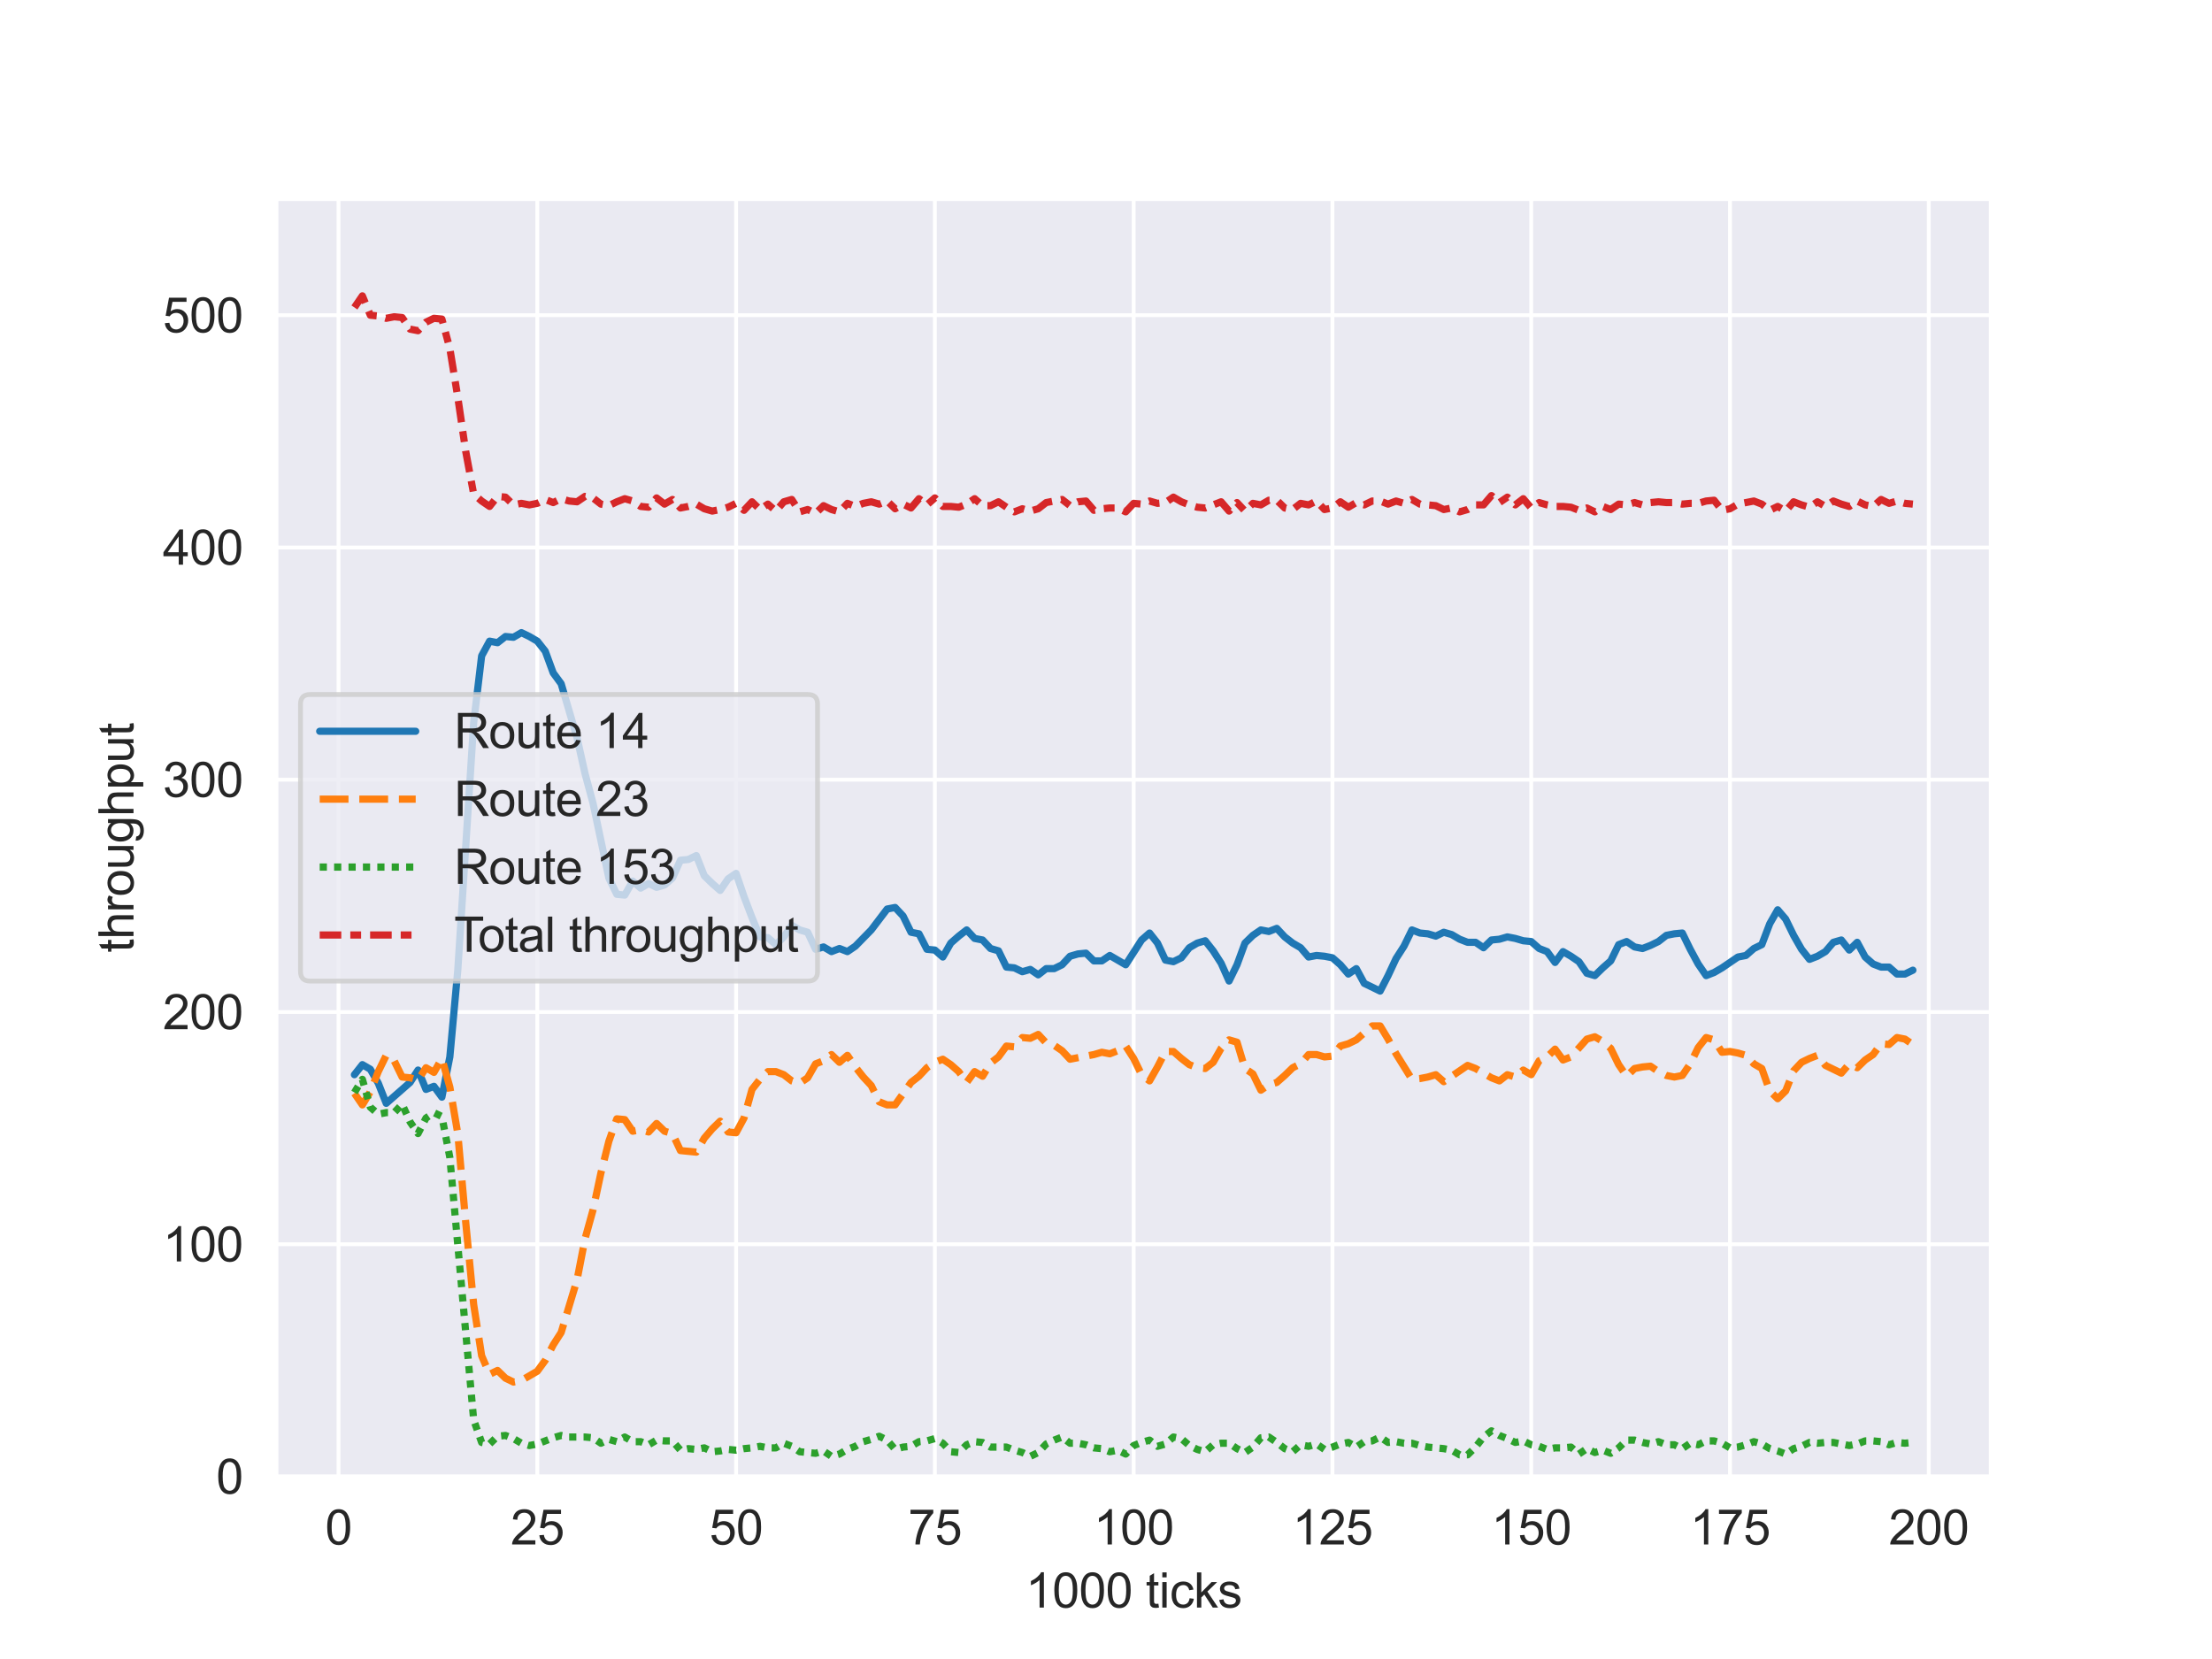 <?xml version="1.0" encoding="utf-8" standalone="no"?>
<!DOCTYPE svg PUBLIC "-//W3C//DTD SVG 1.1//EN"
  "http://www.w3.org/Graphics/SVG/1.1/DTD/svg11.dtd">
<svg xmlns:xlink="http://www.w3.org/1999/xlink" width="460.8pt" height="345.6pt" viewBox="0 0 460.8 345.6" xmlns="http://www.w3.org/2000/svg" version="1.1">
 <defs>
  <style type="text/css">*{stroke-linejoin: round; stroke-linecap: butt}</style>
 </defs>
 <g id="figure_1">
  <g id="patch_1">
   <path d="M 0 345.6 
L 460.8 345.6 
L 460.8 0 
L 0 0 
z
" style="fill: #ffffff"/>
  </g>
  <g id="axes_1">
   <g id="patch_2">
    <path d="M 57.6 307.584 
L 414.72 307.584 
L 414.72 41.472 
L 57.6 41.472 
z
" style="fill: #eaeaf2"/>
   </g>
   <g id="matplotlib.axis_1">
    <g id="xtick_1">
     <g id="line2d_1">
      <path d="M 70.52 307.584 
L 70.52 41.472 
" clip-path="url(#p5e1f982616)" style="fill: none; stroke: #ffffff; stroke-width: 0.8; stroke-linecap: round"/>
     </g>
     <g id="text_1">
      <!-- 0 -->
      <g style="fill: #262626" transform="translate(67.739 321.742) scale(0.1 -0.1)">
       <defs>
        <path id="ArialMT-30" d="M 266 2259 
Q 266 3072 433 3567 
Q 600 4063 929 4331 
Q 1259 4600 1759 4600 
Q 2128 4600 2406 4451 
Q 2684 4303 2865 4023 
Q 3047 3744 3150 3342 
Q 3253 2941 3253 2259 
Q 3253 1453 3087 958 
Q 2922 463 2592 192 
Q 2263 -78 1759 -78 
Q 1097 -78 719 397 
Q 266 969 266 2259 
z
M 844 2259 
Q 844 1131 1108 757 
Q 1372 384 1759 384 
Q 2147 384 2411 759 
Q 2675 1134 2675 2259 
Q 2675 3391 2411 3762 
Q 2147 4134 1753 4134 
Q 1366 4134 1134 3806 
Q 844 3388 844 2259 
z
" transform="scale(0.016)"/>
       </defs>
       <use xlink:href="#ArialMT-30"/>
      </g>
     </g>
    </g>
    <g id="xtick_2">
     <g id="line2d_2">
      <path d="M 111.93 307.584 
L 111.93 41.472 
" clip-path="url(#p5e1f982616)" style="fill: none; stroke: #ffffff; stroke-width: 0.8; stroke-linecap: round"/>
     </g>
     <g id="text_2">
      <!-- 25 -->
      <g style="fill: #262626" transform="translate(106.369 321.742) scale(0.1 -0.1)">
       <defs>
        <path id="ArialMT-32" d="M 3222 541 
L 3222 0 
L 194 0 
Q 188 203 259 391 
Q 375 700 629 1000 
Q 884 1300 1366 1694 
Q 2113 2306 2375 2664 
Q 2638 3022 2638 3341 
Q 2638 3675 2398 3904 
Q 2159 4134 1775 4134 
Q 1369 4134 1125 3890 
Q 881 3647 878 3216 
L 300 3275 
Q 359 3922 746 4261 
Q 1134 4600 1788 4600 
Q 2447 4600 2831 4234 
Q 3216 3869 3216 3328 
Q 3216 3053 3103 2787 
Q 2991 2522 2730 2228 
Q 2469 1934 1863 1422 
Q 1356 997 1212 845 
Q 1069 694 975 541 
L 3222 541 
z
" transform="scale(0.016)"/>
        <path id="ArialMT-35" d="M 266 1200 
L 856 1250 
Q 922 819 1161 601 
Q 1400 384 1738 384 
Q 2144 384 2425 690 
Q 2706 997 2706 1503 
Q 2706 1984 2436 2262 
Q 2166 2541 1728 2541 
Q 1456 2541 1237 2417 
Q 1019 2294 894 2097 
L 366 2166 
L 809 4519 
L 3088 4519 
L 3088 3981 
L 1259 3981 
L 1013 2750 
Q 1425 3038 1878 3038 
Q 2478 3038 2890 2622 
Q 3303 2206 3303 1553 
Q 3303 931 2941 478 
Q 2500 -78 1738 -78 
Q 1113 -78 717 272 
Q 322 622 266 1200 
z
" transform="scale(0.016)"/>
       </defs>
       <use xlink:href="#ArialMT-32"/>
       <use xlink:href="#ArialMT-35" x="55.615"/>
      </g>
     </g>
    </g>
    <g id="xtick_3">
     <g id="line2d_3">
      <path d="M 153.34 307.584 
L 153.34 41.472 
" clip-path="url(#p5e1f982616)" style="fill: none; stroke: #ffffff; stroke-width: 0.8; stroke-linecap: round"/>
     </g>
     <g id="text_3">
      <!-- 50 -->
      <g style="fill: #262626" transform="translate(147.779 321.742) scale(0.1 -0.1)">
       <use xlink:href="#ArialMT-35"/>
       <use xlink:href="#ArialMT-30" x="55.615"/>
      </g>
     </g>
    </g>
    <g id="xtick_4">
     <g id="line2d_4">
      <path d="M 194.75 307.584 
L 194.75 41.472 
" clip-path="url(#p5e1f982616)" style="fill: none; stroke: #ffffff; stroke-width: 0.8; stroke-linecap: round"/>
     </g>
     <g id="text_4">
      <!-- 75 -->
      <g style="fill: #262626" transform="translate(189.189 321.742) scale(0.1 -0.1)">
       <defs>
        <path id="ArialMT-37" d="M 303 3981 
L 303 4522 
L 3269 4522 
L 3269 4084 
Q 2831 3619 2401 2847 
Q 1972 2075 1738 1259 
Q 1569 684 1522 0 
L 944 0 
Q 953 541 1156 1306 
Q 1359 2072 1739 2783 
Q 2119 3494 2547 3981 
L 303 3981 
z
" transform="scale(0.016)"/>
       </defs>
       <use xlink:href="#ArialMT-37"/>
       <use xlink:href="#ArialMT-35" x="55.615"/>
      </g>
     </g>
    </g>
    <g id="xtick_5">
     <g id="line2d_5">
      <path d="M 236.16 307.584 
L 236.16 41.472 
" clip-path="url(#p5e1f982616)" style="fill: none; stroke: #ffffff; stroke-width: 0.8; stroke-linecap: round"/>
     </g>
     <g id="text_5">
      <!-- 100 -->
      <g style="fill: #262626" transform="translate(227.819 321.742) scale(0.1 -0.1)">
       <defs>
        <path id="ArialMT-31" d="M 2384 0 
L 1822 0 
L 1822 3584 
Q 1619 3391 1289 3197 
Q 959 3003 697 2906 
L 697 3450 
Q 1169 3672 1522 3987 
Q 1875 4303 2022 4600 
L 2384 4600 
L 2384 0 
z
" transform="scale(0.016)"/>
       </defs>
       <use xlink:href="#ArialMT-31"/>
       <use xlink:href="#ArialMT-30" x="55.615"/>
       <use xlink:href="#ArialMT-30" x="111.23"/>
      </g>
     </g>
    </g>
    <g id="xtick_6">
     <g id="line2d_6">
      <path d="M 277.57 307.584 
L 277.57 41.472 
" clip-path="url(#p5e1f982616)" style="fill: none; stroke: #ffffff; stroke-width: 0.8; stroke-linecap: round"/>
     </g>
     <g id="text_6">
      <!-- 125 -->
      <g style="fill: #262626" transform="translate(269.229 321.742) scale(0.1 -0.1)">
       <use xlink:href="#ArialMT-31"/>
       <use xlink:href="#ArialMT-32" x="55.615"/>
       <use xlink:href="#ArialMT-35" x="111.23"/>
      </g>
     </g>
    </g>
    <g id="xtick_7">
     <g id="line2d_7">
      <path d="M 318.98 307.584 
L 318.98 41.472 
" clip-path="url(#p5e1f982616)" style="fill: none; stroke: #ffffff; stroke-width: 0.8; stroke-linecap: round"/>
     </g>
     <g id="text_7">
      <!-- 150 -->
      <g style="fill: #262626" transform="translate(310.639 321.742) scale(0.1 -0.1)">
       <use xlink:href="#ArialMT-31"/>
       <use xlink:href="#ArialMT-35" x="55.615"/>
       <use xlink:href="#ArialMT-30" x="111.23"/>
      </g>
     </g>
    </g>
    <g id="xtick_8">
     <g id="line2d_8">
      <path d="M 360.39 307.584 
L 360.39 41.472 
" clip-path="url(#p5e1f982616)" style="fill: none; stroke: #ffffff; stroke-width: 0.8; stroke-linecap: round"/>
     </g>
     <g id="text_8">
      <!-- 175 -->
      <g style="fill: #262626" transform="translate(352.049 321.742) scale(0.1 -0.1)">
       <use xlink:href="#ArialMT-31"/>
       <use xlink:href="#ArialMT-37" x="55.615"/>
       <use xlink:href="#ArialMT-35" x="111.23"/>
      </g>
     </g>
    </g>
    <g id="xtick_9">
     <g id="line2d_9">
      <path d="M 401.8 307.584 
L 401.8 41.472 
" clip-path="url(#p5e1f982616)" style="fill: none; stroke: #ffffff; stroke-width: 0.8; stroke-linecap: round"/>
     </g>
     <g id="text_9">
      <!-- 200 -->
      <g style="fill: #262626" transform="translate(393.459 321.742) scale(0.1 -0.1)">
       <use xlink:href="#ArialMT-32"/>
       <use xlink:href="#ArialMT-30" x="55.615"/>
       <use xlink:href="#ArialMT-30" x="111.23"/>
      </g>
     </g>
    </g>
    <g id="text_10">
     <!-- 1000 ticks -->
     <g style="fill: #262626" transform="translate(213.649 334.887) scale(0.1 -0.1)">
      <defs>
       <path id="ArialMT-20" transform="scale(0.016)"/>
       <path id="ArialMT-74" d="M 1650 503 
L 1731 6 
Q 1494 -44 1306 -44 
Q 1000 -44 831 53 
Q 663 150 594 308 
Q 525 466 525 972 
L 525 2881 
L 113 2881 
L 113 3319 
L 525 3319 
L 525 4141 
L 1084 4478 
L 1084 3319 
L 1650 3319 
L 1650 2881 
L 1084 2881 
L 1084 941 
Q 1084 700 1114 631 
Q 1144 563 1211 522 
Q 1278 481 1403 481 
Q 1497 481 1650 503 
z
" transform="scale(0.016)"/>
       <path id="ArialMT-69" d="M 425 3934 
L 425 4581 
L 988 4581 
L 988 3934 
L 425 3934 
z
M 425 0 
L 425 3319 
L 988 3319 
L 988 0 
L 425 0 
z
" transform="scale(0.016)"/>
       <path id="ArialMT-63" d="M 2588 1216 
L 3141 1144 
Q 3050 572 2676 248 
Q 2303 -75 1759 -75 
Q 1078 -75 664 370 
Q 250 816 250 1647 
Q 250 2184 428 2587 
Q 606 2991 970 3192 
Q 1334 3394 1763 3394 
Q 2303 3394 2647 3120 
Q 2991 2847 3088 2344 
L 2541 2259 
Q 2463 2594 2264 2762 
Q 2066 2931 1784 2931 
Q 1359 2931 1093 2626 
Q 828 2322 828 1663 
Q 828 994 1084 691 
Q 1341 388 1753 388 
Q 2084 388 2306 591 
Q 2528 794 2588 1216 
z
" transform="scale(0.016)"/>
       <path id="ArialMT-6b" d="M 425 0 
L 425 4581 
L 988 4581 
L 988 1969 
L 2319 3319 
L 3047 3319 
L 1778 2088 
L 3175 0 
L 2481 0 
L 1384 1697 
L 988 1316 
L 988 0 
L 425 0 
z
" transform="scale(0.016)"/>
       <path id="ArialMT-73" d="M 197 991 
L 753 1078 
Q 800 744 1014 566 
Q 1228 388 1613 388 
Q 2000 388 2187 545 
Q 2375 703 2375 916 
Q 2375 1106 2209 1216 
Q 2094 1291 1634 1406 
Q 1016 1563 777 1677 
Q 538 1791 414 1992 
Q 291 2194 291 2438 
Q 291 2659 392 2848 
Q 494 3038 669 3163 
Q 800 3259 1026 3326 
Q 1253 3394 1513 3394 
Q 1903 3394 2198 3281 
Q 2494 3169 2634 2976 
Q 2775 2784 2828 2463 
L 2278 2388 
Q 2241 2644 2061 2787 
Q 1881 2931 1553 2931 
Q 1166 2931 1000 2803 
Q 834 2675 834 2503 
Q 834 2394 903 2306 
Q 972 2216 1119 2156 
Q 1203 2125 1616 2013 
Q 2213 1853 2448 1751 
Q 2684 1650 2818 1456 
Q 2953 1263 2953 975 
Q 2953 694 2789 445 
Q 2625 197 2315 61 
Q 2006 -75 1616 -75 
Q 969 -75 630 194 
Q 291 463 197 991 
z
" transform="scale(0.016)"/>
      </defs>
      <use xlink:href="#ArialMT-31"/>
      <use xlink:href="#ArialMT-30" x="55.615"/>
      <use xlink:href="#ArialMT-30" x="111.23"/>
      <use xlink:href="#ArialMT-30" x="166.846"/>
      <use xlink:href="#ArialMT-20" x="222.461"/>
      <use xlink:href="#ArialMT-74" x="250.244"/>
      <use xlink:href="#ArialMT-69" x="278.027"/>
      <use xlink:href="#ArialMT-63" x="300.244"/>
      <use xlink:href="#ArialMT-6b" x="350.244"/>
      <use xlink:href="#ArialMT-73" x="400.244"/>
     </g>
    </g>
   </g>
   <g id="matplotlib.axis_2">
    <g id="ytick_1">
     <g id="line2d_10">
      <path d="M 57.6 307.584 
L 414.72 307.584 
" clip-path="url(#p5e1f982616)" style="fill: none; stroke: #ffffff; stroke-width: 0.8; stroke-linecap: round"/>
     </g>
     <g id="text_11">
      <!-- 0 -->
      <g style="fill: #262626" transform="translate(45.039 311.163) scale(0.1 -0.1)">
       <use xlink:href="#ArialMT-30"/>
      </g>
     </g>
    </g>
    <g id="ytick_2">
     <g id="line2d_11">
      <path d="M 57.6 259.2 
L 414.72 259.2 
" clip-path="url(#p5e1f982616)" style="fill: none; stroke: #ffffff; stroke-width: 0.8; stroke-linecap: round"/>
     </g>
     <g id="text_12">
      <!-- 100 -->
      <g style="fill: #262626" transform="translate(33.917 262.779) scale(0.1 -0.1)">
       <use xlink:href="#ArialMT-31"/>
       <use xlink:href="#ArialMT-30" x="55.615"/>
       <use xlink:href="#ArialMT-30" x="111.23"/>
      </g>
     </g>
    </g>
    <g id="ytick_3">
     <g id="line2d_12">
      <path d="M 57.6 210.816 
L 414.72 210.816 
" clip-path="url(#p5e1f982616)" style="fill: none; stroke: #ffffff; stroke-width: 0.8; stroke-linecap: round"/>
     </g>
     <g id="text_13">
      <!-- 200 -->
      <g style="fill: #262626" transform="translate(33.917 214.395) scale(0.1 -0.1)">
       <use xlink:href="#ArialMT-32"/>
       <use xlink:href="#ArialMT-30" x="55.615"/>
       <use xlink:href="#ArialMT-30" x="111.23"/>
      </g>
     </g>
    </g>
    <g id="ytick_4">
     <g id="line2d_13">
      <path d="M 57.6 162.432 
L 414.72 162.432 
" clip-path="url(#p5e1f982616)" style="fill: none; stroke: #ffffff; stroke-width: 0.8; stroke-linecap: round"/>
     </g>
     <g id="text_14">
      <!-- 300 -->
      <g style="fill: #262626" transform="translate(33.917 166.011) scale(0.1 -0.1)">
       <defs>
        <path id="ArialMT-33" d="M 269 1209 
L 831 1284 
Q 928 806 1161 595 
Q 1394 384 1728 384 
Q 2125 384 2398 659 
Q 2672 934 2672 1341 
Q 2672 1728 2419 1979 
Q 2166 2231 1775 2231 
Q 1616 2231 1378 2169 
L 1441 2663 
Q 1497 2656 1531 2656 
Q 1891 2656 2178 2843 
Q 2466 3031 2466 3422 
Q 2466 3731 2256 3934 
Q 2047 4138 1716 4138 
Q 1388 4138 1169 3931 
Q 950 3725 888 3313 
L 325 3413 
Q 428 3978 793 4289 
Q 1159 4600 1703 4600 
Q 2078 4600 2393 4439 
Q 2709 4278 2876 4000 
Q 3044 3722 3044 3409 
Q 3044 3113 2884 2869 
Q 2725 2625 2413 2481 
Q 2819 2388 3044 2092 
Q 3269 1797 3269 1353 
Q 3269 753 2831 336 
Q 2394 -81 1725 -81 
Q 1122 -81 723 278 
Q 325 638 269 1209 
z
" transform="scale(0.016)"/>
       </defs>
       <use xlink:href="#ArialMT-33"/>
       <use xlink:href="#ArialMT-30" x="55.615"/>
       <use xlink:href="#ArialMT-30" x="111.23"/>
      </g>
     </g>
    </g>
    <g id="ytick_5">
     <g id="line2d_14">
      <path d="M 57.6 114.048 
L 414.72 114.048 
" clip-path="url(#p5e1f982616)" style="fill: none; stroke: #ffffff; stroke-width: 0.8; stroke-linecap: round"/>
     </g>
     <g id="text_15">
      <!-- 400 -->
      <g style="fill: #262626" transform="translate(33.917 117.627) scale(0.1 -0.1)">
       <defs>
        <path id="ArialMT-34" d="M 2069 0 
L 2069 1097 
L 81 1097 
L 81 1613 
L 2172 4581 
L 2631 4581 
L 2631 1613 
L 3250 1613 
L 3250 1097 
L 2631 1097 
L 2631 0 
L 2069 0 
z
M 2069 1613 
L 2069 3678 
L 634 1613 
L 2069 1613 
z
" transform="scale(0.016)"/>
       </defs>
       <use xlink:href="#ArialMT-34"/>
       <use xlink:href="#ArialMT-30" x="55.615"/>
       <use xlink:href="#ArialMT-30" x="111.23"/>
      </g>
     </g>
    </g>
    <g id="ytick_6">
     <g id="line2d_15">
      <path d="M 57.6 65.664 
L 414.72 65.664 
" clip-path="url(#p5e1f982616)" style="fill: none; stroke: #ffffff; stroke-width: 0.8; stroke-linecap: round"/>
     </g>
     <g id="text_16">
      <!-- 500 -->
      <g style="fill: #262626" transform="translate(33.917 69.243) scale(0.1 -0.1)">
       <use xlink:href="#ArialMT-35"/>
       <use xlink:href="#ArialMT-30" x="55.615"/>
       <use xlink:href="#ArialMT-30" x="111.23"/>
      </g>
     </g>
    </g>
    <g id="text_17">
     <!-- throughput -->
     <g style="fill: #262626" transform="translate(27.812 198.434) rotate(-90) scale(0.1 -0.1)">
      <defs>
       <path id="ArialMT-68" d="M 422 0 
L 422 4581 
L 984 4581 
L 984 2938 
Q 1378 3394 1978 3394 
Q 2347 3394 2619 3248 
Q 2891 3103 3008 2847 
Q 3125 2591 3125 2103 
L 3125 0 
L 2563 0 
L 2563 2103 
Q 2563 2525 2380 2717 
Q 2197 2909 1863 2909 
Q 1613 2909 1392 2779 
Q 1172 2650 1078 2428 
Q 984 2206 984 1816 
L 984 0 
L 422 0 
z
" transform="scale(0.016)"/>
       <path id="ArialMT-72" d="M 416 0 
L 416 3319 
L 922 3319 
L 922 2816 
Q 1116 3169 1280 3281 
Q 1444 3394 1641 3394 
Q 1925 3394 2219 3213 
L 2025 2691 
Q 1819 2813 1613 2813 
Q 1428 2813 1281 2702 
Q 1134 2591 1072 2394 
Q 978 2094 978 1738 
L 978 0 
L 416 0 
z
" transform="scale(0.016)"/>
       <path id="ArialMT-6f" d="M 213 1659 
Q 213 2581 725 3025 
Q 1153 3394 1769 3394 
Q 2453 3394 2887 2945 
Q 3322 2497 3322 1706 
Q 3322 1066 3130 698 
Q 2938 331 2570 128 
Q 2203 -75 1769 -75 
Q 1072 -75 642 372 
Q 213 819 213 1659 
z
M 791 1659 
Q 791 1022 1069 705 
Q 1347 388 1769 388 
Q 2188 388 2466 706 
Q 2744 1025 2744 1678 
Q 2744 2294 2464 2611 
Q 2184 2928 1769 2928 
Q 1347 2928 1069 2612 
Q 791 2297 791 1659 
z
" transform="scale(0.016)"/>
       <path id="ArialMT-75" d="M 2597 0 
L 2597 488 
Q 2209 -75 1544 -75 
Q 1250 -75 995 37 
Q 741 150 617 320 
Q 494 491 444 738 
Q 409 903 409 1263 
L 409 3319 
L 972 3319 
L 972 1478 
Q 972 1038 1006 884 
Q 1059 663 1231 536 
Q 1403 409 1656 409 
Q 1909 409 2131 539 
Q 2353 669 2445 892 
Q 2538 1116 2538 1541 
L 2538 3319 
L 3100 3319 
L 3100 0 
L 2597 0 
z
" transform="scale(0.016)"/>
       <path id="ArialMT-67" d="M 319 -275 
L 866 -356 
Q 900 -609 1056 -725 
Q 1266 -881 1628 -881 
Q 2019 -881 2231 -725 
Q 2444 -569 2519 -288 
Q 2563 -116 2559 434 
Q 2191 0 1641 0 
Q 956 0 581 494 
Q 206 988 206 1678 
Q 206 2153 378 2554 
Q 550 2956 876 3175 
Q 1203 3394 1644 3394 
Q 2231 3394 2613 2919 
L 2613 3319 
L 3131 3319 
L 3131 450 
Q 3131 -325 2973 -648 
Q 2816 -972 2473 -1159 
Q 2131 -1347 1631 -1347 
Q 1038 -1347 672 -1080 
Q 306 -813 319 -275 
z
M 784 1719 
Q 784 1066 1043 766 
Q 1303 466 1694 466 
Q 2081 466 2343 764 
Q 2606 1063 2606 1700 
Q 2606 2309 2336 2618 
Q 2066 2928 1684 2928 
Q 1309 2928 1046 2623 
Q 784 2319 784 1719 
z
" transform="scale(0.016)"/>
       <path id="ArialMT-70" d="M 422 -1272 
L 422 3319 
L 934 3319 
L 934 2888 
Q 1116 3141 1344 3267 
Q 1572 3394 1897 3394 
Q 2322 3394 2647 3175 
Q 2972 2956 3137 2557 
Q 3303 2159 3303 1684 
Q 3303 1175 3120 767 
Q 2938 359 2589 142 
Q 2241 -75 1856 -75 
Q 1575 -75 1351 44 
Q 1128 163 984 344 
L 984 -1272 
L 422 -1272 
z
M 931 1641 
Q 931 1000 1190 694 
Q 1450 388 1819 388 
Q 2194 388 2461 705 
Q 2728 1022 2728 1688 
Q 2728 2322 2467 2637 
Q 2206 2953 1844 2953 
Q 1484 2953 1207 2617 
Q 931 2281 931 1641 
z
" transform="scale(0.016)"/>
      </defs>
      <use xlink:href="#ArialMT-74"/>
      <use xlink:href="#ArialMT-68" x="27.783"/>
      <use xlink:href="#ArialMT-72" x="83.398"/>
      <use xlink:href="#ArialMT-6f" x="116.699"/>
      <use xlink:href="#ArialMT-75" x="172.314"/>
      <use xlink:href="#ArialMT-67" x="227.93"/>
      <use xlink:href="#ArialMT-68" x="283.545"/>
      <use xlink:href="#ArialMT-70" x="339.16"/>
      <use xlink:href="#ArialMT-75" x="394.775"/>
      <use xlink:href="#ArialMT-74" x="450.391"/>
     </g>
    </g>
   </g>
   <g id="PolyCollection_1"/>
   <g id="PolyCollection_2"/>
   <g id="PolyCollection_3"/>
   <g id="PolyCollection_4"/>
   <g id="line2d_16">
    <path d="M 73.833 223.88 
L 75.489 221.783 
L 77.146 222.751 
L 78.802 225.654 
L 80.458 229.847 
L 85.428 225.492 
L 87.084 222.912 
L 88.74 226.944 
L 90.397 226.299 
L 92.053 228.557 
L 93.71 220.17 
L 95.366 202.107 
L 98.679 150.497 
L 100.335 136.627 
L 101.992 133.563 
L 103.648 133.885 
L 105.304 132.595 
L 106.961 132.756 
L 108.617 131.789 
L 110.274 132.595 
L 111.93 133.563 
L 113.586 135.66 
L 115.243 140.175 
L 116.899 142.433 
L 120.212 153.723 
L 121.868 161.142 
L 123.525 167.27 
L 126.838 182.915 
L 128.494 186.301 
L 130.15 186.463 
L 131.807 183.56 
L 133.463 185.011 
L 135.12 184.044 
L 136.776 184.85 
L 138.432 184.366 
L 140.089 182.915 
L 141.745 179.205 
L 143.402 179.044 
L 145.058 178.237 
L 146.714 182.431 
L 148.371 184.044 
L 150.027 185.495 
L 151.684 183.076 
L 153.34 181.947 
L 154.996 186.785 
L 156.653 191.14 
L 158.309 195.172 
L 159.966 195.333 
L 161.622 196.785 
L 163.278 195.172 
L 164.935 192.753 
L 166.591 193.72 
L 168.248 194.204 
L 169.904 197.752 
L 171.56 197.268 
L 173.217 198.236 
L 174.873 197.591 
L 176.53 198.236 
L 178.186 197.107 
L 181.499 193.72 
L 184.812 189.366 
L 186.468 189.043 
L 188.124 190.817 
L 189.781 194.204 
L 191.437 194.527 
L 193.094 197.752 
L 194.75 197.914 
L 196.406 199.365 
L 198.063 196.462 
L 199.719 195.011 
L 201.376 193.72 
L 203.032 195.494 
L 204.688 195.817 
L 206.345 197.591 
L 208.001 198.075 
L 209.658 201.462 
L 211.314 201.623 
L 212.97 202.429 
L 214.627 201.946 
L 216.283 203.075 
L 217.94 201.784 
L 219.596 201.784 
L 221.252 200.978 
L 222.909 199.204 
L 224.565 198.72 
L 226.222 198.559 
L 227.878 200.172 
L 229.534 200.172 
L 231.191 199.043 
L 234.504 200.978 
L 237.816 195.817 
L 239.473 194.365 
L 241.129 196.462 
L 242.786 200.01 
L 244.442 200.333 
L 246.098 199.526 
L 247.755 197.43 
L 249.411 196.462 
L 251.068 195.978 
L 252.724 198.075 
L 254.38 200.655 
L 256.037 204.365 
L 257.693 200.978 
L 259.35 196.462 
L 261.006 194.849 
L 262.662 193.72 
L 264.319 194.043 
L 265.975 193.398 
L 267.632 195.172 
L 269.288 196.462 
L 270.944 197.43 
L 272.601 199.365 
L 274.257 199.043 
L 275.914 199.204 
L 277.57 199.526 
L 279.226 200.978 
L 280.883 202.913 
L 282.539 201.784 
L 284.196 204.849 
L 287.508 206.461 
L 289.165 203.236 
L 290.821 199.688 
L 292.478 197.107 
L 294.134 193.72 
L 295.79 194.365 
L 297.447 194.527 
L 299.103 195.011 
L 300.76 194.204 
L 302.416 194.688 
L 304.072 195.656 
L 305.729 196.301 
L 307.385 196.301 
L 309.042 197.43 
L 310.698 195.817 
L 312.354 195.656 
L 314.011 195.172 
L 315.667 195.494 
L 317.324 195.978 
L 318.98 196.14 
L 320.636 197.591 
L 322.293 198.236 
L 323.949 200.494 
L 325.606 198.236 
L 327.262 199.204 
L 328.918 200.333 
L 330.575 202.752 
L 332.231 203.236 
L 333.888 201.623 
L 335.544 200.172 
L 337.2 196.785 
L 338.857 196.14 
L 340.513 197.268 
L 342.17 197.591 
L 343.826 196.946 
L 345.482 196.14 
L 347.139 194.849 
L 348.795 194.527 
L 350.452 194.365 
L 352.108 197.752 
L 353.764 200.817 
L 355.421 203.236 
L 357.077 202.591 
L 358.734 201.623 
L 362.046 199.365 
L 363.703 199.043 
L 365.359 197.591 
L 367.016 196.785 
L 368.672 192.43 
L 370.328 189.527 
L 371.985 191.462 
L 373.641 194.849 
L 375.298 197.752 
L 376.954 199.849 
L 378.61 199.204 
L 380.267 198.236 
L 381.923 196.301 
L 383.58 195.817 
L 385.236 197.914 
L 386.892 196.301 
L 388.549 199.365 
L 390.205 200.817 
L 391.862 201.462 
L 393.518 201.462 
L 395.174 202.913 
L 396.831 202.913 
L 398.487 202.107 
L 398.487 202.107 
" clip-path="url(#p5e1f982616)" style="fill: none; stroke: #1f77b4; stroke-width: 1.5; stroke-linecap: round"/>
   </g>
   <g id="line2d_17">
    <path d="M 73.833 227.75 
L 75.489 230.17 
L 77.146 227.428 
L 78.802 223.235 
L 80.458 219.848 
L 82.115 220.977 
L 83.771 224.364 
L 85.428 224.525 
L 87.084 225.009 
L 88.74 222.428 
L 90.397 223.396 
L 92.053 220.493 
L 93.71 226.46 
L 95.366 236.137 
L 97.022 254.684 
L 98.679 271.78 
L 100.335 282.424 
L 101.992 286.295 
L 103.648 285.489 
L 105.304 287.101 
L 106.961 287.908 
L 108.617 287.585 
L 111.93 285.65 
L 113.586 283.392 
L 115.243 280.166 
L 116.899 277.586 
L 120.212 266.619 
L 121.868 258.071 
L 123.525 252.104 
L 125.181 244.362 
L 126.838 237.75 
L 128.494 233.073 
L 130.15 233.234 
L 131.807 235.653 
L 133.463 235.331 
L 135.12 235.814 
L 136.776 234.04 
L 138.432 235.653 
L 140.089 236.137 
L 141.745 239.685 
L 145.058 240.008 
L 146.714 237.105 
L 148.371 235.169 
L 150.027 233.556 
L 151.684 235.814 
L 153.34 235.976 
L 154.996 232.911 
L 156.653 226.944 
L 158.309 224.847 
L 159.966 223.235 
L 161.622 223.235 
L 163.278 223.88 
L 164.935 225.17 
L 166.591 225.654 
L 168.248 224.525 
L 169.904 221.622 
L 171.56 220.977 
L 173.217 219.686 
L 174.873 221.299 
L 176.53 219.848 
L 178.186 222.267 
L 179.842 224.364 
L 181.499 226.138 
L 183.155 229.524 
L 184.812 230.17 
L 186.468 230.17 
L 189.781 225.492 
L 191.437 224.202 
L 193.094 222.428 
L 194.75 221.299 
L 196.406 220.654 
L 198.063 221.783 
L 199.719 223.235 
L 201.376 225.492 
L 203.032 223.235 
L 204.688 224.202 
L 206.345 221.46 
L 208.001 220.17 
L 209.658 217.912 
L 211.314 218.074 
L 212.97 216.138 
L 214.627 216.3 
L 216.283 215.493 
L 217.94 217.267 
L 219.596 217.751 
L 221.252 218.88 
L 222.909 220.654 
L 227.878 219.686 
L 229.534 219.203 
L 231.191 219.525 
L 232.847 218.88 
L 234.504 217.912 
L 236.16 220.493 
L 237.816 223.88 
L 239.473 225.17 
L 241.129 222.267 
L 242.786 219.041 
L 244.442 219.041 
L 246.098 220.493 
L 247.755 221.783 
L 249.411 222.428 
L 251.068 222.589 
L 252.724 221.299 
L 254.38 218.396 
L 256.037 216.622 
L 257.693 217.106 
L 259.35 222.589 
L 261.006 223.718 
L 262.662 227.105 
L 264.319 225.976 
L 265.975 225.492 
L 267.632 224.041 
L 269.288 222.428 
L 270.944 221.622 
L 272.601 219.686 
L 274.257 219.686 
L 275.914 220.17 
L 277.57 220.009 
L 279.226 217.912 
L 280.883 217.428 
L 282.539 216.622 
L 285.852 213.719 
L 287.508 213.719 
L 289.165 216.461 
L 290.821 219.525 
L 294.134 224.847 
L 295.79 224.686 
L 297.447 224.364 
L 299.103 223.88 
L 300.76 225.331 
L 305.729 221.944 
L 307.385 222.589 
L 310.698 224.525 
L 312.354 225.17 
L 314.011 223.88 
L 315.667 224.364 
L 317.324 222.912 
L 318.98 223.88 
L 320.636 220.977 
L 322.293 220.17 
L 323.949 218.557 
L 325.606 220.815 
L 327.262 220.17 
L 330.575 216.461 
L 332.231 215.977 
L 333.888 216.945 
L 335.544 218.396 
L 337.2 221.783 
L 338.857 224.202 
L 340.513 222.589 
L 342.17 222.267 
L 343.826 222.106 
L 345.482 223.235 
L 347.139 224.041 
L 348.795 224.364 
L 350.452 224.041 
L 352.108 221.622 
L 353.764 218.235 
L 355.421 216.138 
L 357.077 216.622 
L 358.734 219.203 
L 360.39 219.041 
L 362.046 219.364 
L 363.703 219.848 
L 365.359 221.622 
L 367.016 222.589 
L 368.672 227.267 
L 370.328 228.879 
L 371.985 227.267 
L 373.641 223.073 
L 375.298 221.299 
L 376.954 220.493 
L 378.61 219.848 
L 380.267 221.944 
L 383.58 223.557 
L 385.236 221.622 
L 386.892 222.428 
L 388.549 220.815 
L 390.205 219.686 
L 391.862 217.428 
L 393.518 217.59 
L 395.174 216.138 
L 396.831 216.461 
L 398.487 217.59 
L 398.487 217.59 
" clip-path="url(#p5e1f982616)" style="fill: none; stroke-dasharray: 6,2.25; stroke-dashoffset: 0; stroke: #ff7f0e; stroke-width: 1.5"/>
   </g>
   <g id="line2d_18">
    <path d="M 73.833 227.589 
L 75.489 224.847 
L 77.146 230.653 
L 78.802 232.105 
L 80.458 231.782 
L 82.115 231.782 
L 83.771 230.008 
L 85.428 233.718 
L 87.084 236.137 
L 88.74 232.911 
L 90.397 231.782 
L 92.053 232.589 
L 93.71 241.137 
L 98.679 295.811 
L 100.335 300.488 
L 101.992 300.81 
L 103.648 299.197 
L 105.304 299.036 
L 106.961 299.681 
L 108.617 300.649 
L 110.274 301.133 
L 111.93 300.81 
L 115.243 299.52 
L 116.899 299.036 
L 118.556 299.359 
L 121.868 299.359 
L 123.525 299.52 
L 125.181 300.649 
L 126.838 299.843 
L 128.494 300.326 
L 130.15 299.359 
L 131.807 300.326 
L 133.463 300.326 
L 135.12 300.972 
L 136.776 300.004 
L 138.432 300.165 
L 140.089 300.165 
L 141.745 302.1 
L 143.402 301.778 
L 145.058 301.939 
L 146.714 301.617 
L 148.371 302.423 
L 150.027 302.262 
L 151.684 301.939 
L 153.34 302.1 
L 154.996 301.778 
L 156.653 301.617 
L 158.309 301.294 
L 159.966 301.617 
L 161.622 301.617 
L 163.278 300.649 
L 164.935 301.294 
L 166.591 302.423 
L 169.904 302.746 
L 171.56 302.262 
L 173.217 303.391 
L 174.873 302.907 
L 176.53 301.939 
L 178.186 301.294 
L 179.842 300.326 
L 181.499 299.843 
L 183.155 299.197 
L 184.812 300.004 
L 186.468 301.939 
L 188.124 301.455 
L 189.781 301.294 
L 191.437 300.326 
L 193.094 300.165 
L 194.75 299.681 
L 196.406 300.649 
L 198.063 302.423 
L 199.719 302.584 
L 201.376 300.972 
L 203.032 300.326 
L 204.688 300.488 
L 206.345 301.455 
L 209.658 301.455 
L 211.314 302.1 
L 212.97 302.584 
L 214.627 303.391 
L 216.283 302.584 
L 217.94 300.81 
L 219.596 300.004 
L 221.252 299.359 
L 222.909 300.649 
L 224.565 300.649 
L 226.222 300.972 
L 227.878 301.617 
L 229.534 301.778 
L 231.191 302.423 
L 232.847 302.1 
L 234.504 302.907 
L 236.16 301.133 
L 237.816 300.488 
L 239.473 300.004 
L 241.129 301.294 
L 242.786 300.81 
L 244.442 299.359 
L 246.098 299.681 
L 247.755 301.133 
L 249.411 301.939 
L 251.068 302.423 
L 252.724 300.972 
L 254.38 300.649 
L 256.037 300.649 
L 257.693 301.778 
L 259.35 302.584 
L 261.006 301.455 
L 262.662 299.52 
L 264.319 299.359 
L 265.975 300.488 
L 267.632 301.778 
L 269.288 302.423 
L 270.944 300.972 
L 272.601 301.294 
L 274.257 300.81 
L 275.914 301.939 
L 277.57 301.455 
L 279.226 300.81 
L 280.883 300.488 
L 282.539 301.455 
L 284.196 300.326 
L 285.852 300.165 
L 287.508 299.359 
L 289.165 300.488 
L 290.821 300.326 
L 292.478 300.649 
L 294.134 300.649 
L 295.79 301.133 
L 297.447 301.455 
L 300.76 301.778 
L 302.416 302.1 
L 304.072 303.068 
L 305.729 303.068 
L 307.385 301.455 
L 309.042 299.359 
L 310.698 298.068 
L 312.354 299.036 
L 314.011 299.681 
L 315.667 300.488 
L 317.324 300.165 
L 318.98 300.972 
L 320.636 301.294 
L 322.293 301.939 
L 323.949 301.617 
L 325.606 301.617 
L 327.262 301.455 
L 328.918 302.907 
L 330.575 301.778 
L 332.231 302.584 
L 333.888 302.1 
L 335.544 302.746 
L 337.2 301.617 
L 338.857 300.004 
L 340.513 300.004 
L 342.17 300.488 
L 343.826 300.81 
L 345.482 300.326 
L 347.139 300.972 
L 348.795 300.972 
L 350.452 301.778 
L 352.108 300.649 
L 353.764 300.972 
L 355.421 300.165 
L 357.077 300.165 
L 358.734 300.649 
L 360.39 301.617 
L 362.046 301.455 
L 363.703 300.972 
L 365.359 300.326 
L 367.016 300.81 
L 368.672 301.778 
L 370.328 302.262 
L 371.985 302.907 
L 373.641 301.778 
L 375.298 301.294 
L 376.954 300.488 
L 378.61 300.649 
L 380.267 300.488 
L 381.923 300.488 
L 385.236 301.133 
L 386.892 300.81 
L 388.549 300.165 
L 390.205 300.165 
L 391.862 300.326 
L 393.518 300.972 
L 395.174 300.488 
L 396.831 300.649 
L 398.487 300.488 
L 398.487 300.488 
" clip-path="url(#p5e1f982616)" style="fill: none; stroke-dasharray: 1.5,1.5; stroke-dashoffset: 0; stroke: #2ca02c; stroke-width: 1.5"/>
   </g>
   <g id="line2d_19">
    <path d="M 73.833 64.051 
L 75.489 61.632 
L 77.146 65.664 
L 78.802 65.825 
L 80.458 66.309 
L 82.115 65.987 
L 83.771 66.148 
L 85.428 68.567 
L 87.084 68.89 
L 88.74 67.116 
L 90.397 66.309 
L 92.053 66.47 
L 93.71 72.599 
L 95.366 82.76 
L 97.022 94.049 
L 98.679 102.92 
L 100.335 104.371 
L 101.992 105.5 
L 103.648 103.404 
L 105.304 103.565 
L 106.961 105.178 
L 108.617 104.855 
L 110.274 105.178 
L 111.93 104.855 
L 113.586 104.049 
L 115.243 104.694 
L 116.899 103.887 
L 118.556 104.371 
L 120.212 104.532 
L 121.868 103.404 
L 123.525 103.726 
L 125.181 105.016 
L 126.838 105.339 
L 128.494 104.532 
L 130.15 103.887 
L 131.807 104.371 
L 133.463 105.5 
L 135.12 105.661 
L 136.776 103.726 
L 138.432 105.016 
L 140.089 104.049 
L 141.745 105.823 
L 143.402 105.5 
L 145.058 105.016 
L 146.714 105.984 
L 148.371 106.468 
L 150.027 106.145 
L 151.684 105.661 
L 153.34 104.855 
L 154.996 106.307 
L 156.653 104.532 
L 158.309 106.145 
L 159.966 105.016 
L 161.622 106.468 
L 163.278 104.532 
L 164.935 104.049 
L 166.591 106.629 
L 168.248 106.145 
L 169.904 106.952 
L 171.56 105.339 
L 173.217 106.145 
L 174.873 106.629 
L 176.53 104.855 
L 178.186 105.5 
L 179.842 104.855 
L 181.499 104.532 
L 183.155 105.016 
L 184.812 104.371 
L 186.468 105.984 
L 188.124 105.016 
L 189.781 105.823 
L 191.437 103.887 
L 193.094 105.178 
L 194.75 103.726 
L 196.406 105.5 
L 198.063 105.5 
L 199.719 105.661 
L 201.376 105.016 
L 203.032 103.887 
L 204.688 105.339 
L 206.345 105.339 
L 208.001 104.532 
L 209.658 105.661 
L 211.314 106.629 
L 212.97 105.984 
L 214.627 106.468 
L 216.283 105.984 
L 217.94 104.694 
L 221.252 104.049 
L 222.909 105.339 
L 224.565 104.532 
L 226.222 104.371 
L 227.878 106.307 
L 229.534 105.984 
L 231.191 105.823 
L 232.847 105.823 
L 234.504 106.629 
L 236.16 104.855 
L 237.816 105.016 
L 239.473 104.371 
L 241.129 104.855 
L 242.786 104.694 
L 244.442 103.565 
L 246.098 104.532 
L 247.755 105.178 
L 249.411 105.661 
L 251.068 105.823 
L 254.38 104.532 
L 256.037 106.468 
L 257.693 104.694 
L 259.35 106.468 
L 261.006 104.855 
L 262.662 105.178 
L 264.319 104.21 
L 265.975 104.21 
L 267.632 105.823 
L 269.288 106.145 
L 270.944 104.855 
L 272.601 105.178 
L 274.257 104.371 
L 275.914 106.145 
L 277.57 105.823 
L 279.226 104.532 
L 280.883 105.661 
L 282.539 104.694 
L 284.196 105.178 
L 285.852 104.371 
L 287.508 104.371 
L 289.165 105.016 
L 290.821 104.371 
L 292.478 104.855 
L 294.134 104.049 
L 295.79 105.016 
L 299.103 105.339 
L 300.76 106.145 
L 302.416 105.823 
L 304.072 106.629 
L 305.729 106.145 
L 307.385 105.178 
L 309.042 105.178 
L 310.698 103.242 
L 312.354 104.694 
L 314.011 103.565 
L 315.667 105.178 
L 317.324 103.887 
L 318.98 105.823 
L 320.636 104.694 
L 322.293 105.178 
L 323.949 105.5 
L 325.606 105.5 
L 327.262 105.661 
L 328.918 106.307 
L 330.575 105.823 
L 332.231 106.629 
L 333.888 105.5 
L 335.544 106.145 
L 337.2 105.016 
L 338.857 105.178 
L 340.513 104.694 
L 342.17 105.178 
L 343.826 104.694 
L 345.482 104.532 
L 347.139 104.694 
L 348.795 104.694 
L 350.452 105.016 
L 352.108 104.855 
L 353.764 104.855 
L 355.421 104.371 
L 357.077 104.21 
L 358.734 106.307 
L 360.39 105.984 
L 362.046 105.016 
L 365.359 104.371 
L 367.016 105.016 
L 368.672 106.307 
L 370.328 105.5 
L 371.985 106.468 
L 373.641 104.532 
L 375.298 105.178 
L 376.954 105.661 
L 378.61 104.532 
L 380.267 105.5 
L 381.923 104.371 
L 383.58 105.016 
L 385.236 105.5 
L 386.892 104.371 
L 388.549 105.178 
L 390.205 105.5 
L 391.862 104.049 
L 393.518 104.855 
L 395.174 104.371 
L 396.831 104.855 
L 398.487 105.016 
L 398.487 105.016 
" clip-path="url(#p5e1f982616)" style="fill: none; stroke-dasharray: 4.5,1.875,2.25,1.875; stroke-dashoffset: 0; stroke: #d62728; stroke-width: 1.5"/>
   </g>
   <g id="line2d_20"/>
   <g id="line2d_21"/>
   <g id="line2d_22"/>
   <g id="line2d_23"/>
   <g id="patch_3">
    <path d="M 57.6 307.584 
L 57.6 41.472 
" style="fill: none; stroke: #ffffff; stroke-width: 0.8; stroke-linejoin: miter; stroke-linecap: square"/>
   </g>
   <g id="patch_4">
    <path d="M 414.72 307.584 
L 414.72 41.472 
" style="fill: none; stroke: #ffffff; stroke-width: 0.8; stroke-linejoin: miter; stroke-linecap: square"/>
   </g>
   <g id="patch_5">
    <path d="M 57.6 307.584 
L 414.72 307.584 
" style="fill: none; stroke: #ffffff; stroke-width: 0.8; stroke-linejoin: miter; stroke-linecap: square"/>
   </g>
   <g id="patch_6">
    <path d="M 57.6 41.472 
L 414.72 41.472 
" style="fill: none; stroke: #ffffff; stroke-width: 0.8; stroke-linejoin: miter; stroke-linecap: square"/>
   </g>
   <g id="legend_1">
    <g id="patch_7">
     <path d="M 64.6 204.377 
L 168.308 204.377 
Q 170.308 204.377 170.308 202.377 
L 170.308 146.679 
Q 170.308 144.679 168.308 144.679 
L 64.6 144.679 
Q 62.6 144.679 62.6 146.679 
L 62.6 202.377 
Q 62.6 204.377 64.6 204.377 
z
" style="fill: #eaeaf2; opacity: 0.8; stroke: #cccccc; stroke-linejoin: miter"/>
    </g>
    <g id="line2d_24">
     <path d="M 66.6 152.337 
L 76.6 152.337 
L 86.6 152.337 
" style="fill: none; stroke: #1f77b4; stroke-width: 1.5; stroke-linecap: round"/>
    </g>
    <g id="text_18">
     <!-- Route 14 -->
     <g style="fill: #262626" transform="translate(94.6 155.837) scale(0.1 -0.1)">
      <defs>
       <path id="ArialMT-52" d="M 503 0 
L 503 4581 
L 2534 4581 
Q 3147 4581 3465 4457 
Q 3784 4334 3975 4021 
Q 4166 3709 4166 3331 
Q 4166 2844 3850 2509 
Q 3534 2175 2875 2084 
Q 3116 1969 3241 1856 
Q 3506 1613 3744 1247 
L 4541 0 
L 3778 0 
L 3172 953 
Q 2906 1366 2734 1584 
Q 2563 1803 2427 1890 
Q 2291 1978 2150 2013 
Q 2047 2034 1813 2034 
L 1109 2034 
L 1109 0 
L 503 0 
z
M 1109 2559 
L 2413 2559 
Q 2828 2559 3062 2645 
Q 3297 2731 3419 2920 
Q 3541 3109 3541 3331 
Q 3541 3656 3305 3865 
Q 3069 4075 2559 4075 
L 1109 4075 
L 1109 2559 
z
" transform="scale(0.016)"/>
       <path id="ArialMT-65" d="M 2694 1069 
L 3275 997 
Q 3138 488 2766 206 
Q 2394 -75 1816 -75 
Q 1088 -75 661 373 
Q 234 822 234 1631 
Q 234 2469 665 2931 
Q 1097 3394 1784 3394 
Q 2450 3394 2872 2941 
Q 3294 2488 3294 1666 
Q 3294 1616 3291 1516 
L 816 1516 
Q 847 969 1125 678 
Q 1403 388 1819 388 
Q 2128 388 2347 550 
Q 2566 713 2694 1069 
z
M 847 1978 
L 2700 1978 
Q 2663 2397 2488 2606 
Q 2219 2931 1791 2931 
Q 1403 2931 1139 2672 
Q 875 2413 847 1978 
z
" transform="scale(0.016)"/>
      </defs>
      <use xlink:href="#ArialMT-52"/>
      <use xlink:href="#ArialMT-6f" x="72.217"/>
      <use xlink:href="#ArialMT-75" x="127.832"/>
      <use xlink:href="#ArialMT-74" x="183.447"/>
      <use xlink:href="#ArialMT-65" x="211.23"/>
      <use xlink:href="#ArialMT-20" x="266.846"/>
      <use xlink:href="#ArialMT-31" x="294.629"/>
      <use xlink:href="#ArialMT-34" x="350.244"/>
     </g>
    </g>
    <g id="line2d_25">
     <path d="M 66.6 166.482 
L 76.6 166.482 
L 86.6 166.482 
" style="fill: none; stroke-dasharray: 6,2.25; stroke-dashoffset: 0; stroke: #ff7f0e; stroke-width: 1.5"/>
    </g>
    <g id="text_19">
     <!-- Route 23 -->
     <g style="fill: #262626" transform="translate(94.6 169.982) scale(0.1 -0.1)">
      <use xlink:href="#ArialMT-52"/>
      <use xlink:href="#ArialMT-6f" x="72.217"/>
      <use xlink:href="#ArialMT-75" x="127.832"/>
      <use xlink:href="#ArialMT-74" x="183.447"/>
      <use xlink:href="#ArialMT-65" x="211.23"/>
      <use xlink:href="#ArialMT-20" x="266.846"/>
      <use xlink:href="#ArialMT-32" x="294.629"/>
      <use xlink:href="#ArialMT-33" x="350.244"/>
     </g>
    </g>
    <g id="line2d_26">
     <path d="M 66.6 180.627 
L 76.6 180.627 
L 86.6 180.627 
" style="fill: none; stroke-dasharray: 1.5,1.5; stroke-dashoffset: 0; stroke: #2ca02c; stroke-width: 1.5"/>
    </g>
    <g id="text_20">
     <!-- Route 153 -->
     <g style="fill: #262626" transform="translate(94.6 184.127) scale(0.1 -0.1)">
      <use xlink:href="#ArialMT-52"/>
      <use xlink:href="#ArialMT-6f" x="72.217"/>
      <use xlink:href="#ArialMT-75" x="127.832"/>
      <use xlink:href="#ArialMT-74" x="183.447"/>
      <use xlink:href="#ArialMT-65" x="211.23"/>
      <use xlink:href="#ArialMT-20" x="266.846"/>
      <use xlink:href="#ArialMT-31" x="294.629"/>
      <use xlink:href="#ArialMT-35" x="350.244"/>
      <use xlink:href="#ArialMT-33" x="405.859"/>
     </g>
    </g>
    <g id="line2d_27">
     <path d="M 66.6 194.773 
L 76.6 194.773 
L 86.6 194.773 
" style="fill: none; stroke-dasharray: 4.5,1.875,2.25,1.875; stroke-dashoffset: 0; stroke: #d62728; stroke-width: 1.5"/>
    </g>
    <g id="text_21">
     <!-- Total throughput -->
     <g style="fill: #262626" transform="translate(94.6 198.273) scale(0.1 -0.1)">
      <defs>
       <path id="ArialMT-54" d="M 1659 0 
L 1659 4041 
L 150 4041 
L 150 4581 
L 3781 4581 
L 3781 4041 
L 2266 4041 
L 2266 0 
L 1659 0 
z
" transform="scale(0.016)"/>
       <path id="ArialMT-61" d="M 2588 409 
Q 2275 144 1986 34 
Q 1697 -75 1366 -75 
Q 819 -75 525 192 
Q 231 459 231 875 
Q 231 1119 342 1320 
Q 453 1522 633 1644 
Q 813 1766 1038 1828 
Q 1203 1872 1538 1913 
Q 2219 1994 2541 2106 
Q 2544 2222 2544 2253 
Q 2544 2597 2384 2738 
Q 2169 2928 1744 2928 
Q 1347 2928 1158 2789 
Q 969 2650 878 2297 
L 328 2372 
Q 403 2725 575 2942 
Q 747 3159 1072 3276 
Q 1397 3394 1825 3394 
Q 2250 3394 2515 3294 
Q 2781 3194 2906 3042 
Q 3031 2891 3081 2659 
Q 3109 2516 3109 2141 
L 3109 1391 
Q 3109 606 3145 398 
Q 3181 191 3288 0 
L 2700 0 
Q 2613 175 2588 409 
z
M 2541 1666 
Q 2234 1541 1622 1453 
Q 1275 1403 1131 1340 
Q 988 1278 909 1158 
Q 831 1038 831 891 
Q 831 666 1001 516 
Q 1172 366 1500 366 
Q 1825 366 2078 508 
Q 2331 650 2450 897 
Q 2541 1088 2541 1459 
L 2541 1666 
z
" transform="scale(0.016)"/>
       <path id="ArialMT-6c" d="M 409 0 
L 409 4581 
L 972 4581 
L 972 0 
L 409 0 
z
" transform="scale(0.016)"/>
      </defs>
      <use xlink:href="#ArialMT-54"/>
      <use xlink:href="#ArialMT-6f" x="49.959"/>
      <use xlink:href="#ArialMT-74" x="105.574"/>
      <use xlink:href="#ArialMT-61" x="133.357"/>
      <use xlink:href="#ArialMT-6c" x="188.973"/>
      <use xlink:href="#ArialMT-20" x="211.189"/>
      <use xlink:href="#ArialMT-74" x="238.973"/>
      <use xlink:href="#ArialMT-68" x="266.756"/>
      <use xlink:href="#ArialMT-72" x="322.371"/>
      <use xlink:href="#ArialMT-6f" x="355.672"/>
      <use xlink:href="#ArialMT-75" x="411.287"/>
      <use xlink:href="#ArialMT-67" x="466.902"/>
      <use xlink:href="#ArialMT-68" x="522.518"/>
      <use xlink:href="#ArialMT-70" x="578.133"/>
      <use xlink:href="#ArialMT-75" x="633.748"/>
      <use xlink:href="#ArialMT-74" x="689.363"/>
     </g>
    </g>
   </g>
  </g>
 </g>
 <defs>
  <clipPath id="p5e1f982616">
   <rect x="57.6" y="41.472" width="357.12" height="266.112"/>
  </clipPath>
 </defs>
</svg>

